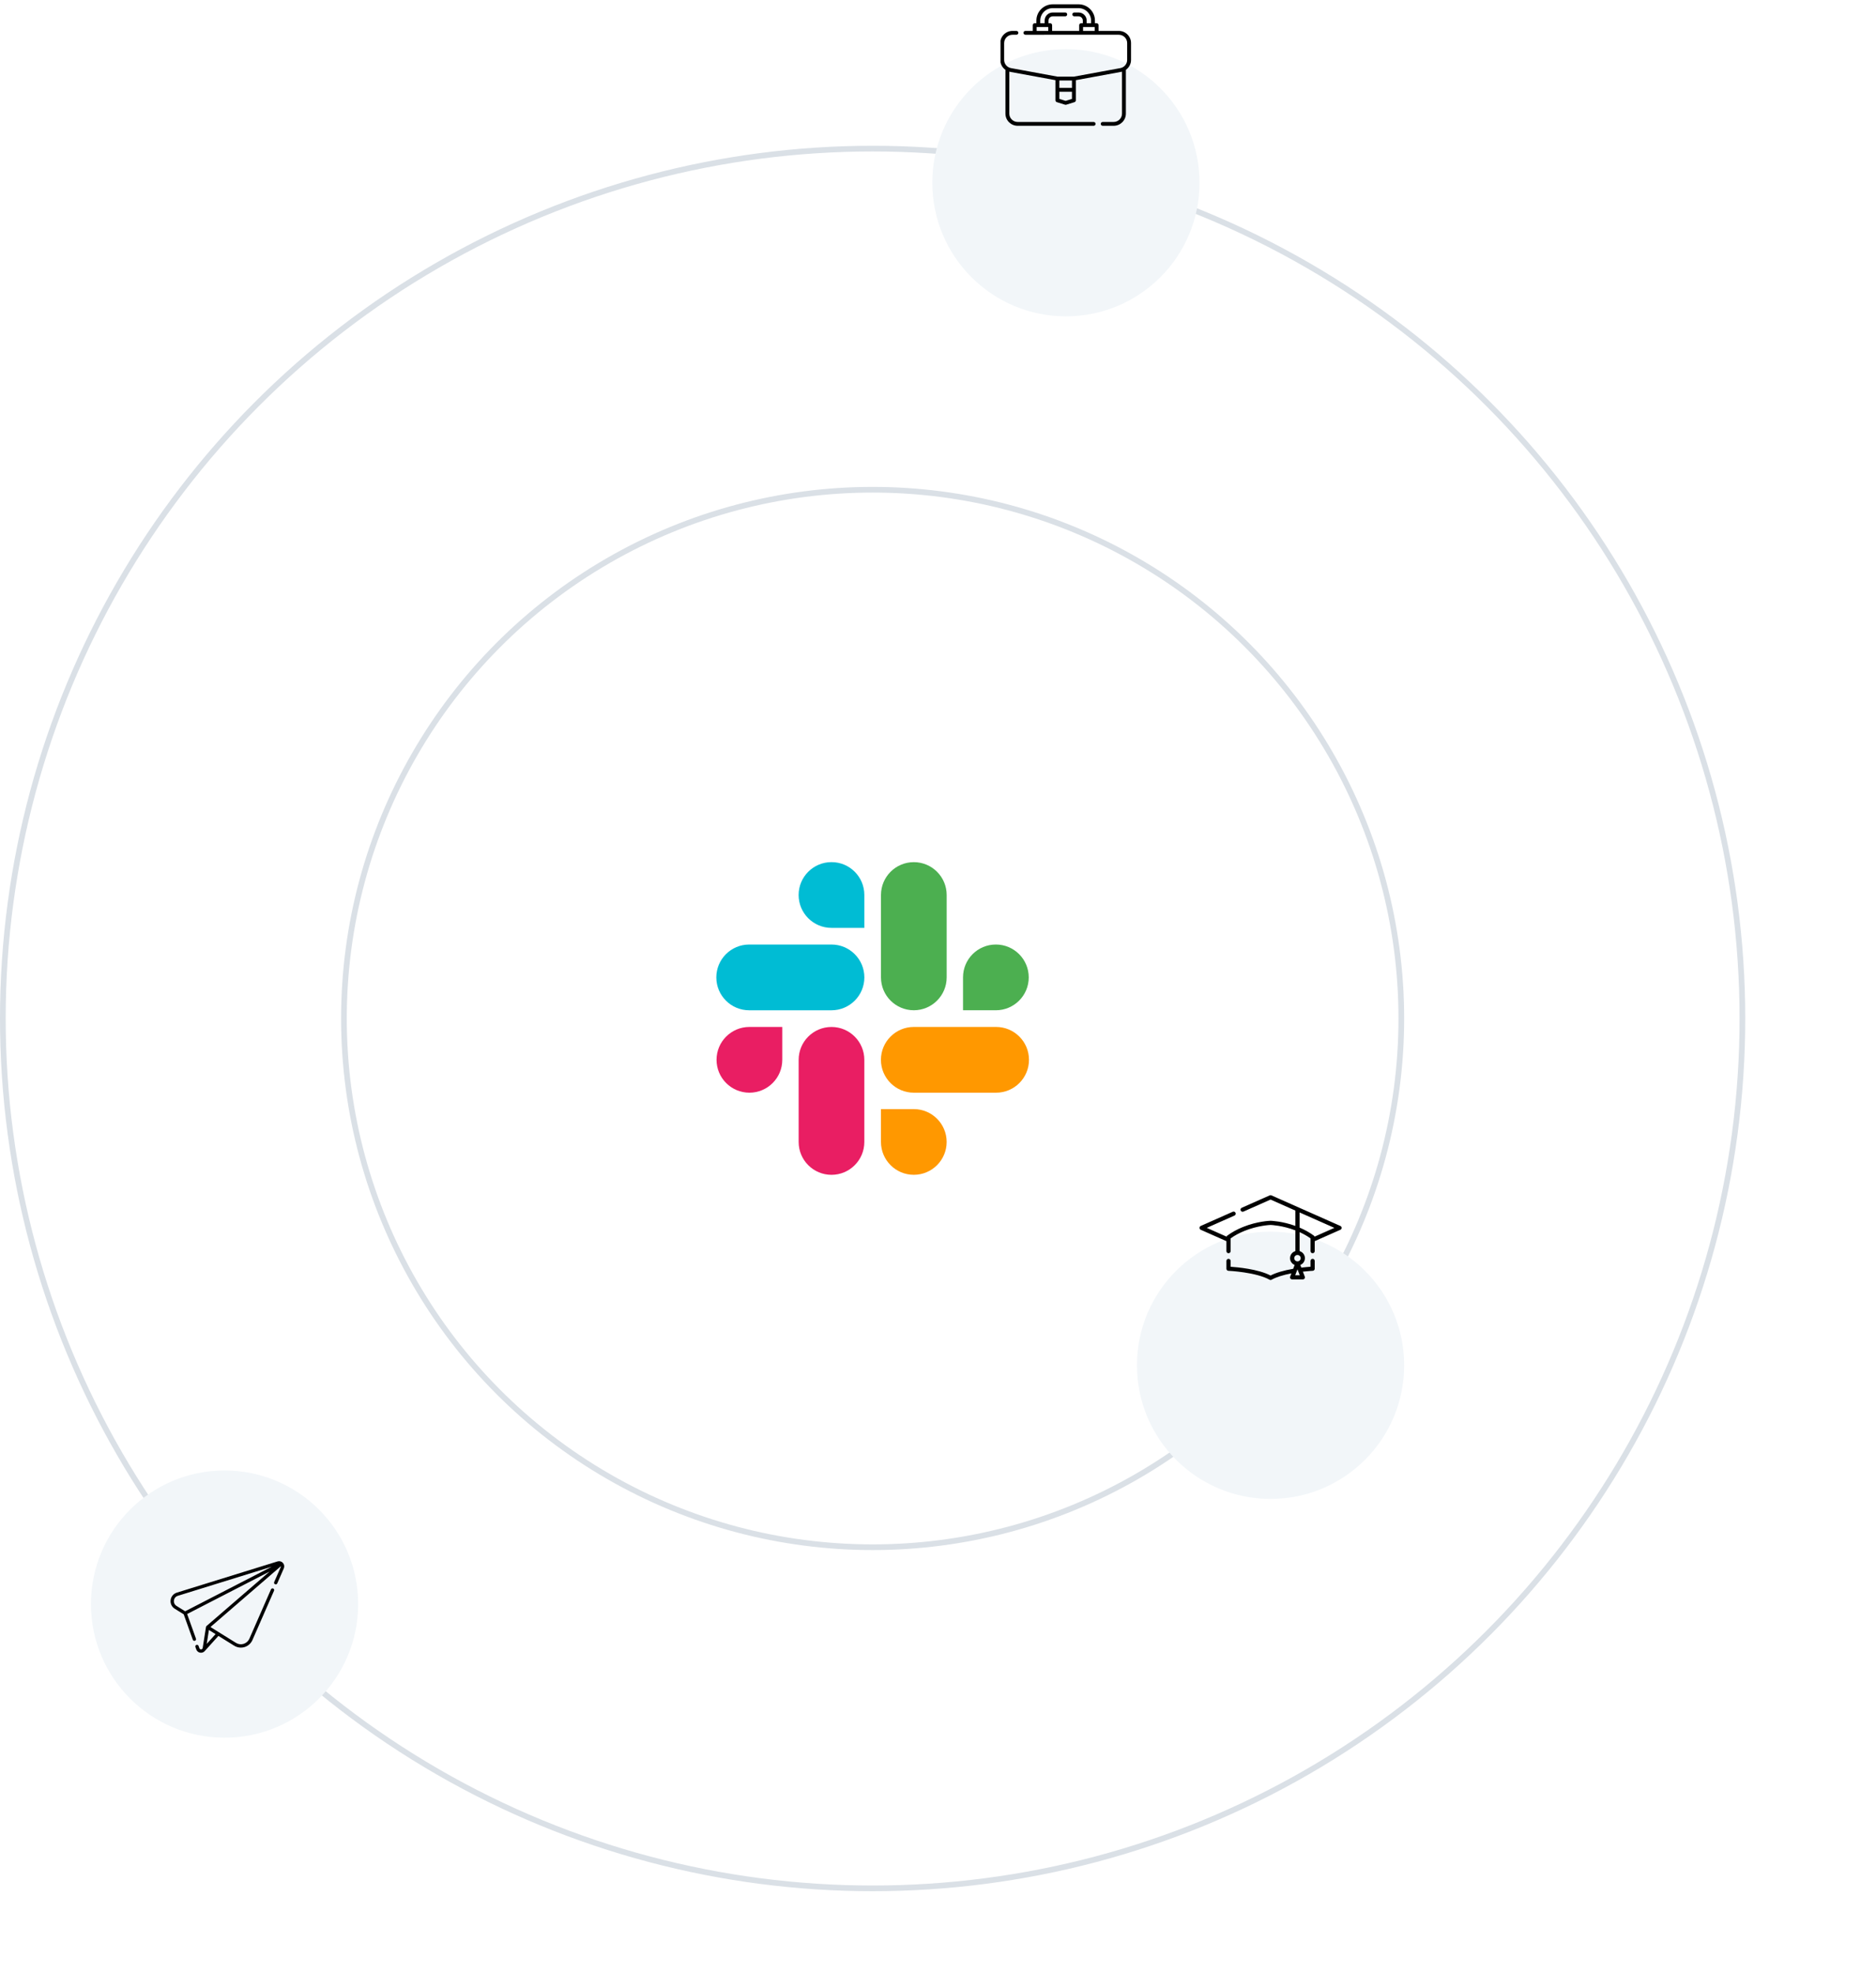 <svg xmlns="http://www.w3.org/2000/svg" xmlns:xlink="http://www.w3.org/1999/xlink" width="330" height="347" fill="none" viewBox="0 0 330 347">
    <g clip-path="url(#prefix__clip0)">
        <path fill="#E91E63" d="M146.265 180.632c-3.19 0-5.777 2.588-5.777 5.778v14.451c0 3.19 2.587 5.777 5.777 5.777s5.777-2.587 5.777-5.777V186.41c-.002-3.19-2.589-5.778-5.777-5.778zM126.044 186.41c0 3.192 2.589 5.781 5.781 5.781 3.193 0 5.782-2.589 5.782-5.781v-5.782h-5.782c-3.192 0-5.781 2.589-5.781 5.782z"/>
        <path fill="#00BCD4" d="M146.272 151.638h-.007c-3.192 0-5.782 2.59-5.782 5.782s2.59 5.782 5.782 5.782h5.778v-5.782-.011c-.003-3.188-2.585-5.771-5.771-5.771zM131.786 177.697h14.479c3.192 0 5.782-2.59 5.782-5.782 0-3.193-2.59-5.782-5.782-5.782h-14.479c-3.192 0-5.781 2.589-5.781 5.782 0 3.192 2.589 5.782 5.781 5.782z"/>
        <path fill="#4CAF50" d="M175.172 166.131c-3.187 0-5.77 2.582-5.77 5.77v5.793h5.777c3.192 0 5.782-2.589 5.782-5.782 0-3.192-2.59-5.781-5.782-5.781h-.007zM154.969 157.42v14.495c0 3.19 2.587 5.777 5.777 5.777s5.778-2.587 5.778-5.777V157.42c0-3.19-2.588-5.777-5.778-5.777-3.19 0-5.777 2.587-5.777 5.777z"/>
        <path fill="#FF9800" d="M166.521 200.856c0-3.19-2.587-5.777-5.777-5.777h-5.777v5.782c.002 3.188 2.587 5.773 5.777 5.773s5.777-2.588 5.777-5.778zM175.222 180.628h-14.478c-3.193 0-5.782 2.589-5.782 5.782 0 3.192 2.589 5.781 5.782 5.781h14.478c3.193 0 5.782-2.589 5.782-5.781 0-3.193-2.589-5.782-5.782-5.782z"/>
    </g>
    <circle cx="153.5" cy="179.14" r="93" stroke="#DAE0E6"/>
    <circle cx="153.5" cy="179.14" r="153" stroke="#DAE0E6"/>
    <circle cx="177" cy="323.64" r="23" fill="url(#prefix__pattern0)"/>
    <mask id="prefix__a" width="46" height="47" x="284" y="173" maskUnits="userSpaceOnUse">
        <circle cx="307" cy="196.64" r="23" fill="#C4C4C4"/>
    </mask>
    <g mask="url(#prefix__a)">
        <path fill="url(#prefix__pattern1)" d="M284 173.64H330V219.64H284z"/>
    </g>
    <mask id="prefix__b" width="46" height="47" x="196" y="100" maskUnits="userSpaceOnUse">
        <circle cx="219" cy="123.64" r="23" fill="#C4C4C4"/>
    </mask>
    <g mask="url(#prefix__b)">
        <path fill="url(#prefix__pattern2)" d="M196 100.64H242V146.64H196z"/>
    </g>
    <mask id="prefix__c" width="46" height="47" x="11" y="62" maskUnits="userSpaceOnUse">
        <circle cx="34" cy="85.64" r="23" fill="#C4C4C4"/>
    </mask>
    <g mask="url(#prefix__c)">
        <path fill="url(#prefix__pattern3)" d="M11 62.64H57V108.64H11z"/>
    </g>
    <mask id="prefix__d" width="46" height="47" x="40" y="171" maskUnits="userSpaceOnUse">
        <circle cx="63" cy="194.64" r="23" fill="#C4C4C4"/>
    </mask>
    <g mask="url(#prefix__d)">
        <path fill="url(#prefix__pattern4)" d="M37 168.64H91V222.64H37z"/>
    </g>
    <circle cx="39.5" cy="282.14" r="23.5" fill="#F2F6F9"/>
    <g clip-path="url(#prefix__clip1)">
        <path fill="#000" d="M49.767 274.898c-.24-.269-.602-.369-.946-.263l-17.714 5.491c-.595.184-1.014.683-1.094 1.3-.079.618.2 1.206.73 1.535l1.572.977 1.603 4.475c.043.12.155.194.276.194.032 0 .066-.005.098-.017.153-.054.232-.222.177-.374l-1.55-4.33 14.507-7.469-11.089 9.574-.002.001-.022.022-.005.006-.015.019-.006.008-.012.019-.005.009-.01.02-.004.009-.007.023-.003.008-.007.03v.002l-.584 3.687c-.008.057-.028.1-.052.134l-.011.015c-.068.082-.167.1-.205.103-.055.005-.238.006-.311-.198l-.149-.415c-.054-.152-.222-.231-.374-.177-.153.055-.232.223-.177.375l.148.415c.13.36.456.588.83.588.029 0 .058-.002.087-.004.248-.024.461-.142.606-.321l.002-.002 2.373-2.632 2.777 1.726c.356.221.762.335 1.172.335.22 0 .442-.033.658-.1.615-.191 1.116-.639 1.375-1.229l3.802-8.681c.065-.148-.003-.321-.15-.386-.149-.065-.322.003-.387.151l-3.802 8.681c-.19.434-.559.764-1.012.904-.453.141-.944.078-1.346-.173l-4.488-2.789 12.392-10.698c.004.046-.002.099-.027.157l-1.154 2.633c-.065.148.003.32.151.385s.321-.002.386-.15l1.153-2.633c.145-.33.085-.702-.154-.97zm-11.85 12.523l-1.556 1.725.388-2.451 1.167.726zm-5.348-4.014l-1.518-.944c-.336-.209-.507-.569-.456-.962.05-.393.306-.698.685-.815l16.52-5.121-15.23 7.842z"/>
    </g>
    <circle cx="187.5" cy="32.14" r="23.5" fill="#F2F6F9"/>
    <g clip-path="url(#prefix__clip2)">
        <path fill="#000" d="M196.8 5.436h-3.561V4.424c0-.186-.152-.338-.34-.338h-.295v-.472c0-1.575-1.292-2.857-2.881-2.857h-4.536c-1.589 0-2.881 1.282-2.881 2.857v.472h-.295c-.188 0-.34.152-.34.338v1.012h-1.298c-.188 0-.341.151-.341.337 0 .187.153.338.341.338H196.8c.813 0 1.475.656 1.475 1.462v2.97c0 .697-.501 1.3-1.187 1.434l-8.213 1.508h-2.84l-8.209-1.508c-.69-.134-1.19-.737-1.19-1.435V7.573c0-.806.661-1.462 1.474-1.462h.683c.188 0 .34-.151.34-.338 0-.186-.152-.337-.34-.337h-.683c-1.188 0-2.155.959-2.155 2.137v2.97c0 .707.353 1.348.907 1.74v7.707c0 1.178.967 2.137 2.155 2.137h13.36c.188 0 .34-.151.34-.338 0-.186-.152-.337-.34-.337h-13.36c-.813 0-1.474-.656-1.474-1.462v-7.387c.051.014.103.027.156.037l7.964 1.463v3.544c0 .147.097.278.239.322l1.452.45c.033.01.067.015.101.015s.069-.005.102-.015l1.451-.45c.142-.044.239-.175.239-.322v-3.544l7.968-1.464c.052-.01.102-.022.152-.035v7.386c0 .806-.661 1.462-1.474 1.462h-1.924c-.188 0-.34.151-.34.337 0 .187.152.338.34.338h1.924c1.188 0 2.155-.959 2.155-2.137v-7.707c.554-.391.907-1.033.907-1.74v-2.97c0-1.178-.967-2.137-2.155-2.137zm-13.813-1.822c0-1.203.987-2.182 2.2-2.182h4.536c1.214 0 2.201.979 2.201 2.182v.472h-.772v-.472c0-.781-.641-1.417-1.429-1.417h-.754c-.188 0-.34.151-.34.337 0 .187.152.338.34.338h.754c.413 0 .749.333.749.742v.472h-.295c-.188 0-.34.152-.34.338v1.012h-4.764V4.424c0-.186-.152-.338-.34-.338h-.295v-.472c0-.41.336-.742.749-.742h2.2c.188 0 .34-.151.34-.338 0-.186-.152-.337-.34-.337h-2.2c-.788 0-1.429.636-1.429 1.417v.472h-.771v-.472zm-.635 1.822v-.675h2.041v.675h-2.041zm8.165 0v-.675h2.042v.675h-2.042zm-4.173 8.724h2.223v1.305h-2.223V14.16zm2.223 3.239l-1.112.344-1.111-.344v-1.26h2.223v1.26z"/>
    </g>
    <circle cx="223.5" cy="240.14" r="23.5" fill="#F2F6F9"/>
    <path fill="#000" d="M235.781 215.632l-12.13-5.378c-.096-.043-.206-.043-.302 0l-4.918 2.18c-.186.083-.27.3-.186.485.083.185.302.267.488.185l4.767-2.114 4.364 1.935v2.701c-2.316-.839-4.266-.903-4.354-.906h-.02c-.094.003-2.331.076-4.864 1.102-1.01.409-1.933.918-2.743 1.513-.06.045-.105.106-.129.175l-3.478-1.543 4.876-2.162c.187-.083.271-.3.187-.485-.083-.185-.302-.268-.488-.185l-5.632 2.497c-.133.059-.219.191-.219.335 0 .145.086.276.219.335l4.515 2.002v1.756c0 .203.165.367.369.367.205 0 .37-.164.37-.367v-1.986-.258c.724-.512 1.542-.954 2.433-1.315 2.318-.939 4.429-1.04 4.594-1.047.162.006 2.133.1 4.364.956v3.645c-.541.158-.937.655-.937 1.242 0 .54.334 1.003.808 1.198l-.259.675c-1.687.288-3.023.684-3.976 1.181-2.195-1.143-5.869-1.466-7.027-1.542v-1.029c0-.202-.165-.367-.369-.367-.205 0-.37.165-.37.367v1.375c0 .197.156.358.353.367.049.002 4.855.225 7.23 1.566.057.032.12.048.183.048s.126-.016.183-.048c.799-.452 1.996-.835 3.487-1.118l-.219.571c-.043.113-.028.239.041.339.069.099.183.158.305.158h1.874c.121 0 .235-.059.304-.158.069-.1.084-.226.041-.339l-.334-.873c1.006-.114 1.722-.146 1.731-.146.197-.009.353-.17.353-.367v-1.375c0-.202-.165-.367-.369-.367-.205 0-.37.165-.37.367v1.029c-.346.023-.919.069-1.616.152l-.179-.466c.474-.195.808-.658.808-1.198 0-.587-.396-1.084-.936-1.242v-3.334c.694.316 1.339.682 1.923 1.095V220.06c0 .203.165.367.37.367.204 0 .369-.164.369-.367v-1.756l4.515-2.002c.133-.059.219-.19.219-.335 0-.144-.086-.276-.219-.335zm-7.948 8.673l.4-1.046.401 1.046h-.801zm.968-3.008c0 .31-.255.562-.568.562-.312 0-.566-.252-.566-.562 0-.31.254-.562.566-.562.313 0 .568.252.568.562zm2.444-3.787c-.024-.069-.068-.13-.129-.175-.747-.549-1.592-1.025-2.513-1.416v-2.666l6.121 2.714-3.479 1.543z"/>
    <defs>
        <pattern id="prefix__pattern0" width="1" height="1" patternContentUnits="objectBoundingBox">
            <use transform="scale(.005)" xlink:href="#prefix__image0"/>
        </pattern>
        <pattern id="prefix__pattern1" width="1" height="1" patternContentUnits="objectBoundingBox">
            <use transform="scale(.006)" xlink:href="#prefix__image1"/>
        </pattern>
        <pattern id="prefix__pattern2" width="1" height="1" patternContentUnits="objectBoundingBox">
            <use transform="scale(.006)" xlink:href="#prefix__image2"/>
        </pattern>
        <pattern id="prefix__pattern3" width="1" height="1" patternContentUnits="objectBoundingBox">
            <use transform="scale(.006)" xlink:href="#prefix__image3"/>
        </pattern>
        <pattern id="prefix__pattern4" width="1" height="1" patternContentUnits="objectBoundingBox">
            <use transform="scale(.003)" xlink:href="#prefix__image4"/>
        </pattern>
        <clipPath id="prefix__clip0">
            <path fill="#fff" d="M126 151.64h55v55h-55v-55z"/>
        </clipPath>
        <clipPath id="prefix__clip1">
            <path fill="#fff" d="M30 272.64h20v20H30v-20z"/>
        </clipPath>
        <clipPath id="prefix__clip2">
            <path fill="#fff" d="M176 0h23v22.81h-23V0z"/>
        </clipPath>
    </defs>
</svg>
